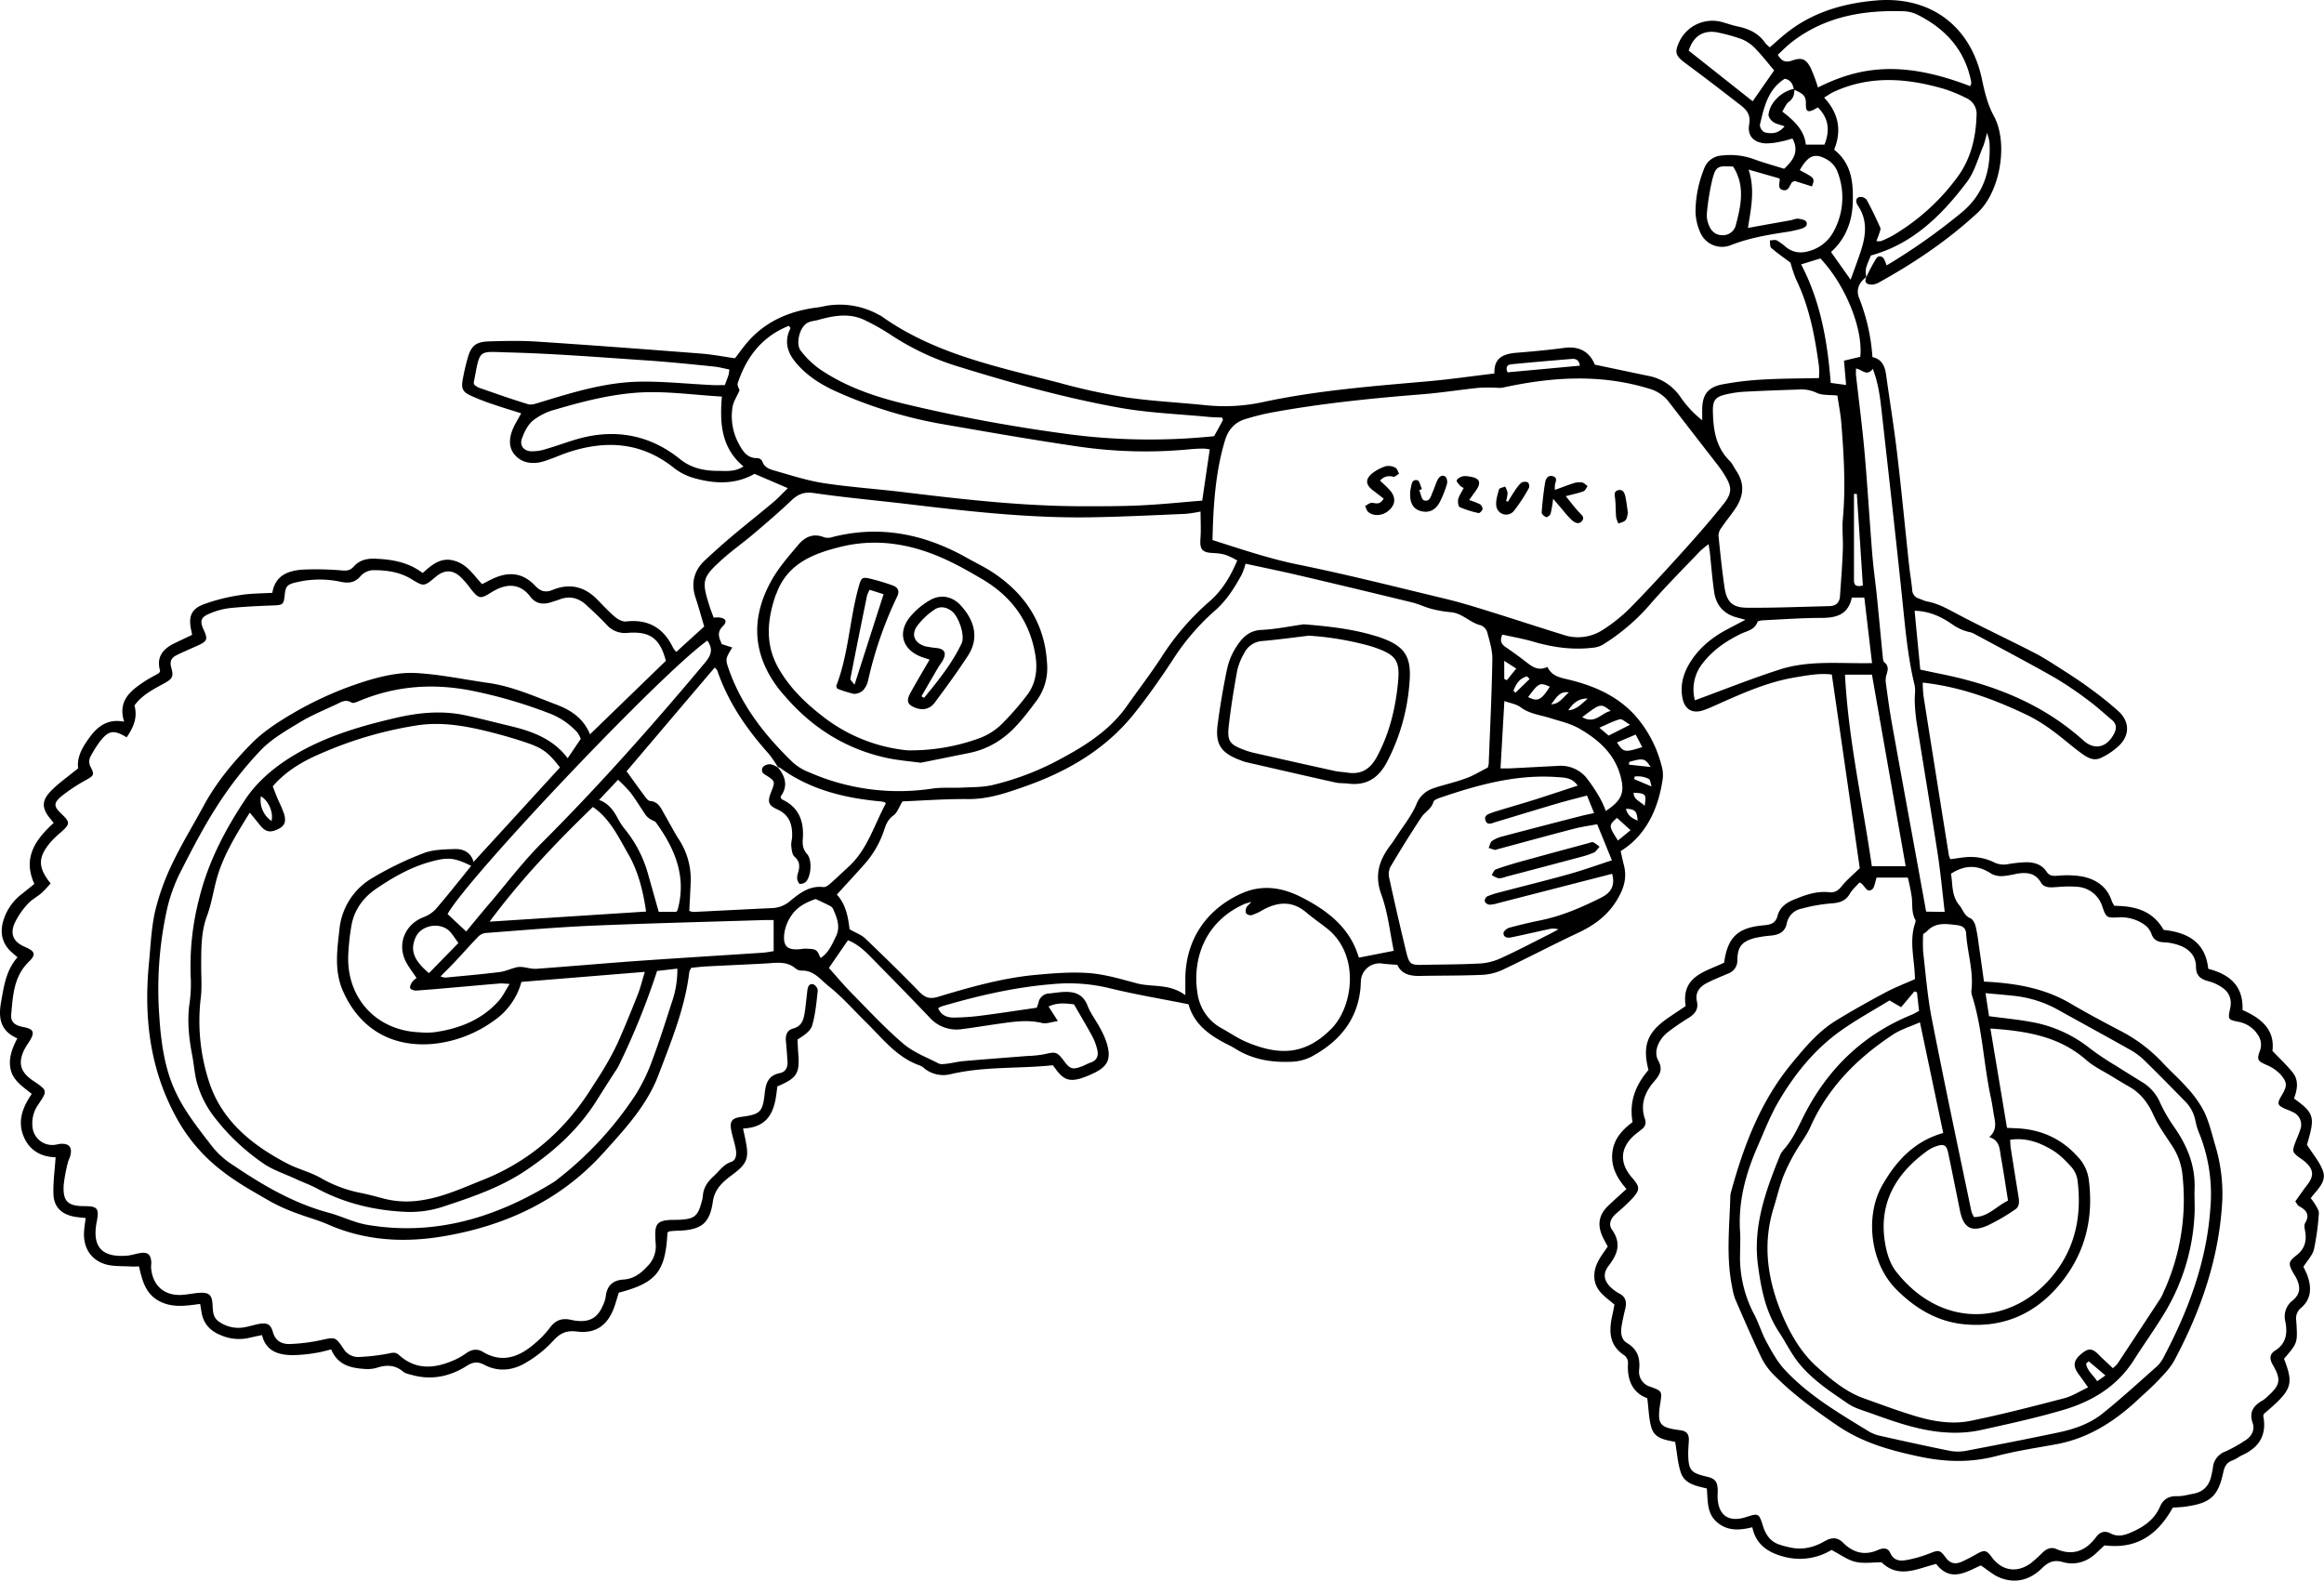 <svg id="Layer_1" data-name="Layer 1" xmlns="http://www.w3.org/2000/svg" viewBox="0 0 997.94 678.8"><title>motorcycle</title><path d="M867.44,119c-3.29,2.47-4.46,5.63-3,9.13a84.27,84.27,0,0,1,5.67,25.24c3.81.78,5.31,3.64,5.82,7.31,1.58,11.32,3.42,22.61,4.77,34,1.88,15.87,3.39,31.78,5.1,47.68.39,3.61,1,7.19,1.37,10.81a4,4,0,0,0,3.1,3.94,28.32,28.32,0,0,0,3,1.15c4.36.73,8.12,2.7,12,4.78,11.34,6.05,23,11.47,34.45,17.37,4.66,2.41,9,5.36,13.48,8.2,3.67,2.35,7.3,4.78,10.79,7.39a143,143,0,0,1,11.84,9.53c4.59,4.25,4.84,9.88.54,14.34a29.19,29.19,0,0,1-8,5.55c-3.65,1.83-6.67-.53-9.44-2.58-3.79-2.81-7.31-6-11.14-8.76a71.81,71.81,0,0,0-10.56-6.66c-14.28-6.88-29-12.42-45.53-14.26a58.57,58.57,0,0,0,.35,5.86q5.4,34.18,10.89,68.35a9.59,9.59,0,0,0,.62,1.62c3.23-.35,6.46-1.1,9.65-.93a22.57,22.57,0,0,1,8.82,2.14,9.32,9.32,0,0,0,6.16.95,56.89,56.89,0,0,1,7.57-.83c3.59-.09,7,.83,9.08,4,1.4,2.1,3.05,1.88,5.17,1.76a39.72,39.72,0,0,1,10.23.36c6,1.23,10.71,4.43,12.69,10.68a11,11,0,0,0,1.09,1.91c8.6.07,16.3,1.89,21.13,10.34,9.95,1.06,17.94,5,19.15,16.7,9.11,2.38,15.15,7.27,14.72,17.71,7.94,3.47,14,8.39,12.85,17.55,3.1,3.26,6.1,6.05,8.65,9.21,2.8,3.47,2,7.49.62,11.23,8.77,6.41,9.12,7.84,5.55,19.87,2.56,4.08,5.54,7.43,6.9,11.35,1.62,4.71-2.58,7.91-5.28,11.61a30.17,30.17,0,0,1,2.13,3c.59,1.1,1.46,2.36,1.36,3.47a108.74,108.74,0,0,1-2.08,15.41c-.62,2.63-2.86,4.87-4.56,7.59a35.84,35.84,0,0,1,1.67,3.56c1.84,5.15,1.89,10.11-2.58,14a5.85,5.85,0,0,0-2.13,5.74c0,.36,0,.73.07,1.09.45,8.31.45,8.31-5.35,15.11,4.3,11.15,3.49,13.36-8.6,23.61-.11.33-.36.7-.3,1,1.55,8-1.66,13.38-8.89,16.69-1.48.68-2.79,1.77-4.31,2.32-2.56.91-3.48,2.69-4,5.23-2.21,10.23-5.51,13.14-16.18,14.63-1.78.26-3.6.3-5.48.44-6.27,11.17-15,18-29.32,16.2-.74.69-2.06,1.89-3.34,3.13-4.13,4-9.25,5.56-14.57,4.05-4-1.14-6.34.1-9,2.69-5.1,5-11.29,6.69-18.05,4-2.76-1.09-5.11-3.24-8.15-5.24-6,2.58-12.84,7.52-19.18-.64-8,1.9-15.94,6.55-23.47-.72-3.72,0-7.63.64-11.19-.19-3.38-.78-6.41-3.1-10.28-5.1a26.26,26.26,0,0,1-19.7,3.08c-6.9-1.69-12.64-4.89-14.31-12.84-5.67,1.46-10.88,1.6-15.25-2.24s-3.78-9.15-4.28-14.41c-4.43-1.07-9.41-1.87-11.1-6.68-1.41-4-1.64-8.45-2.49-13.3-3.45-.84-8.5-1.08-10.07-5.79-1.28-3.85-1.25-8.13-1.92-13-6.38-2.33-8.74-7.9-8.26-15.18a4.12,4.12,0,0,0-1.49-3.17c-6.51-4.19-6.79-10.22-5.34-16.86.35-1.58.67-3.17,1-5-3.78-3.29-8.41-5.89-8.63-11.82-.21-5.36,3.06-9.12,5.76-13.11-.83-1.55-1.57-2.8-2.17-4.11-2.49-5.42-1.64-9.67,2.73-13.76,2.37-2.22,4.79-4.38,7.48-6.83-4-4.59-6.65-9.39-6.09-15.39s4.13-9.9,8.72-13.36c-1.59-8.7,1.32-16,6.82-22.35-2.68-10.41-.54-16.14,8.18-22.21,2.53-1.76,5.1-3.44,7.79-5.26-2-12.93,8.53-14.74,16.51-18.63,1.51-10.95,5.86-15.1,17-16.05,3-.26,5.13-.84,6-4.22s3.59-5.42,6.72-6.72c4.88-2,9.85-3.88,15.29-3.27,2.45.28,3.93-.63,5.47-2.57,2.09-2.64,4.77-4.82,7.77-7.76-3.88-27-7.89-54.8-12-83.15-5-.71-10.72.34-16.39,1.32-10.84,1.88-20.86,6.23-30.84,10.65-2.65,1.17-5.28,2.47-8,3.38-4.64,1.52-7.9-.35-8.88-5.15-1.1-5.43.28-10.53,3.09-15.15,3.87-6.37,9.47-10.95,16-14.42,2.33-1.24,4.69-2.46,7.93-4.16l-3.51-.94c-5.74-1.47-9.1-5.23-9.93-11s-1.26-11.55-1.88-17.33c-.1-.84-.27-1.67-.52-3.2a44.28,44.28,0,0,0-3.65,3c-7,7.36-14.23,14.57-20.92,22.22a88.28,88.28,0,0,1-20.94,18,10.48,10.48,0,0,1-4.09,1.24c-8.79,1.07-17.34-.14-25.8-2.63-4.3-1.27-8.75-2-13.15-3-1.22,2.68-.45,4.1,1.47,5.41,3.3,2.24,6.51,4.63,9.67,7.07,2.45,1.89,5,3,8.21,1.38,1.73,3.74,4.94,4.5,8.4,5.31,11.31,2.64,21.81,7.1,29.68,16.05a51.87,51.87,0,0,1,10.94,21.11,13.82,13.82,0,0,1,.52,5.37c-1.29,9.5-5.31,23.47-18.09,31.28.45,2,.88,4.05,1.41,6.12,1.35,5.28,0,9.89-2.78,14.51-4,6.87-9.89,11.21-17,14.52-10.85,5.09-21.46,10.7-32.29,15.82a23.69,23.69,0,0,1-8.9,2.19c-8.89.38-17.81.27-26.71.46-4.29.08-7.93-.89-9.62-4.76-2.46-.2-4.54-.27-6.58-.57a8,8,0,0,0-9,6.7c-.15,1.26-.12,2.54-.24,3.81-1.3,13.77-9.15,23-20.81,29.35a20.19,20.19,0,0,1-8.33,2.3c-8.27.44-16.32-.71-23.65-5-1.1-.65-2.17-1.34-3.31-1.9-8-3.95-15.24-8.67-17.76-17.77-11.78-2.36-23.18-4.23-34.34-7a74,74,0,0,0-24.33-1.62c-16.19,1.33-31.93,5-47.47,9.57a7.35,7.35,0,0,0-1.36.77c1.3,3,3.76,4,6.62,4a98.69,98.69,0,0,0,10.87-.71c8.09-1,16.15-2.27,24.85-3.52.09-.27.48-1.22.74-2.21a4.83,4.83,0,0,1,4.62-3.91c2-.19,4-.53,6-.64,4.68-.25,8.47.76,10.44,5.85,1.29,3.35,3.6,6.29,5.31,9.5a37.1,37.1,0,0,1,2.89,6.44c2.16,7,.57,10.34-6.19,13.38a41.55,41.55,0,0,1-4.55,1.83c-5.21,1.65-7.86.68-11.12-3.91-.42-.59-.89-1.12-1.29-1.62-14.71,1.54-29.5.42-43.91,3.85A13,13,0,0,1,463,458.86a6.59,6.59,0,0,0-1.81-1.21c-10-3.43-16.19-11.7-23.33-18.72-5.32-5.23-10.28-10.89-16.08-15.5-3.34-2.65-6.26-6.77-11.44-6.57a4,4,0,0,1-2.55-.86c-3.9-3.38-8.45-2.46-12.94-2.21-8.53.46-17.07.82-25.6,1.27-2.15.11-4.29.4-6.31.59a7.07,7.07,0,0,0-.87,1.74c-1.84,15.51-7.79,29.84-13.23,44.25-5,13.17-14.55,23.4-23.8,33.64-18.32,20.27-41.85,31.09-68.29,35.63-16.88,2.9-33.68,2.05-49.75-5-4.14-1.83-8.58-3-12.81-4.59a81.86,81.86,0,0,1-11.45-5c-7.24-4.18-14.66-8.23-21.21-13.35A72.57,72.57,0,0,1,142.94,482c-12.42-21.45-15.22-44.39-12.9-68.43.71-7.41,1-14.94,2.62-22.14A101.13,101.13,0,0,1,140,371c4.05-8.52,9-16.59,13.51-24.91,5.4-10,12.63-18.74,20.53-26.73,4.9-5,11-9,17-12.54a150.26,150.26,0,0,1,34.38-15c6.23-1.77,12.93-3.13,19.31-2.77,10.38.59,20.66,2.78,31,4.25s19.86,5.76,29.52,9.41c6,2.29,11.34,5.78,14.18,12.65L352,283.8c-2.53-9.55-6.69-12.73-16.31-12a10.51,10.51,0,0,1-9.21-3.57c-2.71-2.93-5.68-5.63-8.61-8.35-3.34-3.11-7.18-4.11-11.57-2.42-1.18.46-2.42.79-3.62,1.19-3.45,1.13-6.56.65-8.83-2.34-4.91-6.48-11.14-5.48-16.87-1.86-4.72,3-5.4,2.71-8.92-1.75a39.58,39.58,0,0,0-4.25-4.95c-3.51-3.17-7-3.08-10.66,0-5,4.18-5,4.27-10.36,1-5.18-3.19-10.92-3.92-16.75-3.86a7.67,7.67,0,0,0-5.1,2.5c-2.53,3-5.34,3.19-8.81,2.42a43.2,43.2,0,0,0-18.93.3c-3.82.86-4.51,1.78-4.87,5.4-.42,4.18-.77,4.35-5,4.51-6.16.23-12.33.51-18.45,1.12a31.14,31.14,0,0,0-8.39,2.21c-4.32,1.71-4.77,3.26-2.83,7.43,1.69,3.63,1.33,4.64-2.31,6.29-3.13,1.43-6.32,2.76-9.41,4.29-2.13,1.05-3.12,2.51-2.35,5.28,1.13,4,.58,4.89-3.21,6.95-4.64,2.53-9.34,4.92-12.57,9.39,1.45,5.25-.48,9.52-3.35,13.68-5.39-3.25-7.57-3-11.12,1.33a45.93,45.93,0,0,0-4.12,6.4,4.85,4.85,0,0,0-.18,5.1c1.69,3.29,1.23,3.61-1.84,5.4A74.34,74.34,0,0,0,92.41,342c-3.5,3-3.23,4.38,0,7.48,3.89,3.73,3.85,4.38-.3,8.06a42.3,42.3,0,0,0-4.32,4.14c-5.48,6.54-5.54,10.77,0,17.71a49.8,49.8,0,0,1-3.8,4.08c-1.91,1.67-4.32,2.86-6,4.74a33,33,0,0,0-5.71,8.42c-2,4.74-.27,8,4.42,10,4.44,1.92,5,3.26,1.72,6.44-6.48,6.33-6.81,14.59-7.55,22.7-.29,3.1,1.55,4.6,5,5.27,4.8.92,5.34,2.24,2.65,6.48a32.81,32.81,0,0,0-2,3.24c-2.77,5.72-1.76,9.5,3.43,13.17l.45.29c6.1,4.15,6.11,4.16,2.16,10.06a14,14,0,0,0-2.53,9.8,8.53,8.53,0,0,0,10,7.53c.72-.11,1.43-.33,2.15-.37,3.57-.2,5,1.51,4.09,5.09-.25,1.05-.85,2-1.07,3.08a64,64,0,0,0-1.79,9.6c-.38,7,1.82,9,9,9,5.49,0,6.27,1,5.24,6.5,0,.18-.07.35-.11.53-1.92,10.44,2.26,15.08,13,14.24,2-.16,3.89-.86,5.86-1.15,3.07-.46,4.35.61,4.63,3.75.07.9-.15,1.83-.07,2.72.69,7.74,5.88,12.12,13.64,11.5,2.36-.19,4.69-.7,7-.86,4.07-.27,5.45.78,5.72,4.7.2,2.94,0,5.89,2.9,7.76a14.44,14.44,0,0,0,10.37,2.41c2.14-.35,4.23-1,6.36-1.46,3.62-.7,5.32-.12,6.29,3.4,1.11,4,4,5.27,7.29,5.17A75,75,0,0,0,204,575.52c6-1.29,6.06-1.51,9.64,3.82A7.35,7.35,0,0,0,220,582.8a86.82,86.82,0,0,0,12.33-1.39c1.83-.32,3.38-1,5,.46,7.57,6.9,15.87,5.84,24.34,2a29.93,29.93,0,0,0,4.69-2.77c2.32-1.59,4.63-2,7.13-.46,7.73,4.6,14.7,2.5,21.1-2.71a43.21,43.21,0,0,0,7.62-7.73c2.41-3.29,5.25-4.2,9-3.38a22.07,22.07,0,0,0,2.68.46c5.56.55,8.95-1.5,11.1-6.72a13.34,13.34,0,0,0,1.18-3.62c.49-4.72,2.92-7.12,7.75-7.42,4.22-.26,7.42-2.69,10.2-5.73a12,12,0,0,0,3.53-9.4c-.11-1.27-.17-2.54-.2-3.81-.12-4.78,1.13-6.24,5.81-6.61,1.81-.15,3.64,0,5.45-.18,5.42-.36,7-1.68,8.41-6.8a15.59,15.59,0,0,0,.74-3.18c.21-3.71,2.05-6.31,4.78-8.78,2.36-2.14,4-4.86,7.35-6,2.37-.81,2.41-3.47,2-5.69-.47-2.5-1.3-4.92-1.82-7.41-.92-4.35.06-5.71,4.33-6.28,7.94-1.07,9.09-2,9.94-10.07.46-4.37,1.55-7.73,6.48-8.7,2.5-.48,3.46-2.48,3.3-4.95-.19-2.9-.38-5.8-.67-8.69-.27-2.66.41-4.8,3.18-5.54,3.46-.91,4.36-3.6,4.84-6.55.51-3.22.79-6.49,1.18-9.73.19-1.56.74-3.15,2.58-2.69a3.41,3.41,0,0,1,1.9,2.71c-.56,5-1,10.16-2.42,15-.74,2.45-3.52,4.29-6.29,6,.1,1.94.17,3.9.32,5.84.7,8.75-.46,10.69-9,14.32-.87,8.73-2.38,17.55-14.7,18.06.49,2.35,1,4.4,1.34,6.46,1.26,6.77-.2,9.1-5.71,13.23-3.89,2.91-7.78,5.94-8.61,11.78-1.35,9.44-5.06,12.07-14.79,12.43-1.27,0-2.54.12-3.8.26-.31,0-.59.38-.89.58-.85,16.7-4.75,21.55-20.92,25.77-.64,2.08-1.24,4.35-2.05,6.54-2.82,7.58-7.95,11.16-15.95,10.15-4.49-.56-7.19.69-10.17,4a49.91,49.91,0,0,1-11.82,9.45c-5.55,3.3-11.78,4-17.73.84-2.81-1.48-4.85-1.24-7.46.41-7.2,4.56-15,6.3-23.46,4-1.39-.38-3-.66-4-1.53-3.44-2.88-7.08-2.93-11.1-1.65a13.72,13.72,0,0,1-4.85.58c-6.2-.35-12-1.53-14.89-8.41-2.29.53-4.35,1.16-6.45,1.46a64.89,64.89,0,0,1-10.26,1c-5.93-.11-11.27-1.64-13-8.63-2,.43-3.73.76-5.46,1.19a19.51,19.51,0,0,1-12.27-1.16c-4.55-1.83-7.51-5-8.26-10-.15-1-.34-2.07-.56-3.41-6.21.84-12.14,1.79-17.77-1.32-5.78-3.18-7.12-8.82-8.49-14.76-1.16,0-2.36.06-3.56,0-3.41-.2-7,0-10.21-.77-6.63-1.69-10.16-7-9.84-13.87.09-2,.44-3.9.71-6.17-1.78-.2-3.37-.3-4.94-.59-5.32-1-8.66-4.07-8.89-9.5-.21-5.2.56-10.44.92-16-6.18-.14-11.55-2.94-14-9.64-2.3-6.4,0-12.11,3.76-17.57-3.76-3.09-8-5.6-9.09-10.63-1-4.72.67-8.93,2.89-13.25-7.24-3.09-8.22-8.68-7-15.46s2.09-13.7,7.09-19.35c-1-.83-1.77-1.5-2.55-2.19-4.1-3.69-5.06-8.27-3.58-13.41a22.47,22.47,0,0,1,7.89-11.51c1.83-1.45,3.65-2.93,5.46-4.39-5.1-11.22.42-19,8.3-26.2-.51-.63-.92-1.16-1.34-1.66-3.74-4.51-4-7.78.11-12,3.37-3.47,7.44-6.26,11.74-9.8-.68-5,2.1-9.6,5.46-14,3.59-4.71,8.06-7.28,14.28-6-2.77-8.88,2.58-13.17,8.46-17.12,2.11-1.41,4.4-2.55,6.56-3.78.16-.4.47-.78.4-1.06-1.65-5.88,1.27-9.33,6.19-11.73,2.44-1.19,4.9-2.34,7.58-3.61-.14-.73-.25-1.4-.4-2.06-1.22-5.58-.1-8.95,5.18-11a79.54,79.54,0,0,1,15.75-4c4.44-.76,9-.71,13.92-1,1.22-7.64,7.05-9.69,13.81-10a128.51,128.51,0,0,1,16.3.41c2.08.17,3.47-.14,4.78-1.63,2.49-2.83,5.72-3.59,9.36-3.43,7.18.31,14.11,1.45,20.31,6.15,4.06-3.66,8-7.1,14.05-5.14,5.3,1.7,7.89,6.15,11.46,9.91,1.84-.92,3.56-1.89,5.37-2.66,6.68-2.88,12.42-1.95,17.38,3.32,2.35,2.49,4.45,3.09,7.61,1.8,7.14-2.92,13.51-1.49,18.95,4,2.55,2.59,5,5.28,7.79,7.63,1.25,1.07,3.21,2.12,4.71,1.95,9.59-1.1,16.16,2.81,20.23,11.36a12.45,12.45,0,0,0,1.34,1.71l12-10.91c-1.29-4.33-2.38-8.35-3.69-12.3-2.13-6.39-.69-11.82,4.21-16.34,3.74-3.44,7.5-6.86,11.39-10.13,5.84-4.91,11.84-9.64,17.69-14.55,2.07-1.73,3.9-3.75,6.31-6.1l-14.31-6.15c-8.2,4.68-17,4.33-25.76,1.88a24.87,24.87,0,0,1-8.68-4.3c-14-11.26-29.36-12.21-45.73-6.77-2.58.85-5.08,2-7.65,2.89a26.83,26.83,0,0,1-4.68,1.42c-4,.65-7.76-.14-10.45-3.29s-2.44-7.12-.93-10.82c.94-2.3,2.31-4.43,3.69-7-4.27-1.36-8.24-2.54-12.14-3.89a93.61,93.61,0,0,1-9.63-3.75c-3.33-1.59-4-3-3.38-6.57a91.86,91.86,0,0,1,2.19-9.56c1.44-5.16,3.48-6.94,8.91-7.11,6.9-.22,13.84-.38,20.72.07,23.57,1.55,47.13,3.33,70.68,5.16,4.86.38,9.67,1.34,14.45,2,2.07-2.65,3.91-5.34,6.1-7.73,7.84-8.58,17.9-12.65,29.22-14.08,2-.25,3.92-.83,5.89-1a34.36,34.36,0,0,1,20.52,4.13,9.83,9.83,0,0,1,1,.5c22.95,16.42,50.05,21.83,76.55,28.74a265.41,265.41,0,0,0,28.19,6.18c11.48,1.69,23.13,2.24,34.69,3.43a77.92,77.92,0,0,0,24.66-1.37c23.32-5,47.1-6.81,70.82-8.91,9.4-.83,18.75-2.19,28.48-3.35-.31-7,4.19-8.49,9.81-8.93,6.71-.53,13.41-1.16,20.07-2.05,6.48-.87,10.9,1.55,13.24,7.19,8,1.67,15.56,3.29,23.18,4.86a21.48,21.48,0,0,1,13.67,9.17A46.16,46.16,0,0,0,797,180.5c0-1.5,0-3,0-4.48,0-6.26,2.27-9.65,8.43-10.89A128.19,128.19,0,0,1,823.27,163c7.77-.46,15.57-.43,23.88-.62a39,39,0,0,0,0-5c-1.73-12.82-4.07-25.48-9.78-37.27a62.38,62.38,0,0,1-2.46-7.3c-2.56-1.92-5.54-4-8.26-6.34-.64-.56-.42-2.12-.6-3.22,1,0,2.18-.39,3,0a24.67,24.67,0,0,1,3.94,2.88c3.13,2.49,6.56,2.78,10.28,1.59a16.91,16.91,0,0,0,10-8A30.36,30.36,0,0,0,855,73.51a10.31,10.31,0,0,0-4.1-4.82c-5.47-3.23-8.32-2.06-12,4.38,6.53,3.47,6.53,3.47,5.23,7l-7.37-2.34c-.63.3-1.07.36-1.25.62-1,1.4-1.42,3.79-3.73,3.3-2.81-.59-1.21-3.27-1.55-5l-13.31-3.81c2.8,8.43,1.12,16.42-.29,25.07C823,96.72,829,95.67,835,94.6c1.07-.19,2.15-.79,3.17-.67,1.26.14,3.13.5,3.54,1.34.81,1.68-.79,2.55-2.27,3a53.44,53.44,0,0,1-5.84,1.3c-8.27,1.25-16.47,2.63-24.32,5.72a10.14,10.14,0,0,1-12.94-5.1,23,23,0,0,1-2.2-9.4,49.79,49.79,0,0,1,3.59-18.08,8.54,8.54,0,0,1,7.7-5.92,29.8,29.8,0,0,1,13.93,1.63c4.23,1.55,8.6,2.74,12.84,4.07,4-3.75,6.51-7.43,3.58-13-1.46.4-2.94.92-4.47,1.19a30.69,30.69,0,0,1-7,.91c-5.16-.28-8-3.2-7.14-8.15.75-4.06-1-6.2-3.66-8.26-7.77-6-15.5-12-23.41-17.81-4.64-3.41-5.21-4.83-2.66-10a15.71,15.71,0,0,1,18.47-7.79c2.09.58,4.15,1.34,6.28,1.77,4.8,1,9,2.89,11.85,7.07a14.18,14.18,0,0,0,2,1.9c2.36-2.05,4.48-4,6.73-5.82C843.62,5.72,856.3,1.76,870,.36c.54-.06,1.09-.1,1.63-.15,23.18-2,40.59,10.8,45.46,33.64,1.17,5.51,2.39,10.87,5.15,15.95,6.35,11.69,2.74,32.57-7,41.6-12.77,11.81-27,21.41-42.18,29.82a6.7,6.7,0,0,1-3.06,1c-2,0-3.7-.61-2.5-3.25a74.79,74.79,0,0,1,4.26-8c.92-1.33,2.6-1.17,3.49.58a25,25,0,0,1,.94,2.44,260.19,260.19,0,0,0,32-22.55c9.79-8,12.91-18.48,12.16-30.56a24.71,24.71,0,0,0-1.06-3.8,49.85,49.85,0,0,1-1.52,5.48c-2.28,5.31-3.79,11.24-7.19,15.73-10.74,14.17-23.17,26.52-41.12,31.43C867,115.5,867,115.5,867.44,119ZM836.37,38.37c-.45-2.26-1.4-4.09-3.92-4.55-7.29,4.58-8.9,12.29-10.68,19.82a3.83,3.83,0,0,0,2,3.17c2.9.74,5.91.72,8.62-2.57-2-.71-3.67-1-4.89-1.85-1-.7-2.15-2.22-2-3.24.55-5.17,5.78-10.12,11.12-11,0,2.25-.4,4.15-2.46,5.65-1.17.84-1.73,2.51-2.77,4.12,5.21,3.95,9.48,8.07,10.12,14.2h8c2.48-6.16,1.76-11.4-2.85-16-4.14,2.52-5.24,2.29-5.13-1.82S838.71,39.81,836.37,38.37ZM400.19,329.63a50.07,50.07,0,0,0-3.89-5.76c-9.57-10.64-17.56-22.24-22.23-35.91-.15-.43-.63-.75-1.09-1.27-12.77,15-25.44,29.94-37.85,44.55,2.64,3.65,5.12,7.16,7.7,10.6.63.86,1.5,2.08,2.34,2.15,3.77.3,4.8,3.31,6.3,5.87,2.11,3.61,4,7.36,6.26,10.86a31.26,31.26,0,0,1,4.9,18.67c-.14,3.93-.38,7.86-.57,11.83a7.5,7.5,0,0,0,1.79.44c11.25-.54,22.5-1.15,33.75-1.65a12.57,12.57,0,0,0,7.84-3.13c4.05-3.32,8.29-6.6,14.16-5.9.89.11,2.06-.69,2.84-1.37,2.73-2.38,5.33-4.9,8-7.35,8.16-7.45,11-18,16-27.17-.26-.3-.36-.51-.5-.55a8.66,8.66,0,0,0-1.59-.34c-15.57-1.43-30.42-5-43.31-14.44a3.16,3.16,0,0,0-1-.32ZM918,421.57l3,.17c11.89.8,23.38,2.95,33.89,9.08,7,4.11,14.24,8,21.48,11.78a66.92,66.92,0,0,1,18.21,13.66c3.59,3.84,7.58,7.33,11,11.29a45.48,45.48,0,0,1,7.09,10.14c2.06,4.4,3.18,9.25,4.56,13.95a71.92,71.92,0,0,1,3.09,24.21c-1.33,24.41-9.12,46.93-20.52,68.31-1.67,3.13-4.26,5.85-6.74,8.46-3,3.17-6.28,6-9.49,9-9.92,9.14-21,16.16-34.52,18.64-8.57,1.57-17.23,2.85-25.64,5.06-11,2.88-21.62,2.65-32.76.32-12.76-2.68-24.83-6-35.81-13.54-9.48-6.5-18.71-13.17-26.79-21.34a28.12,28.12,0,0,1-5.48-7.38c-4-8.34-7.66-16.85-11.34-25.34a26.47,26.47,0,0,1-1.36-5.25c-2.68-13-1.13-26.06-.78-39.1a9.18,9.18,0,0,1,.4-2.14C814.86,492,822,473.23,835,457.27c5.76-7,11.57-14.11,19.43-18.95,6.95-4.27,14.09-8.26,21.29-12.1,4.09-2.19,8.47-3.85,12.64-5.71-.08-8.3-2.7-16.42.23-24.5a1.45,1.45,0,0,0-.1-1.06c-1.64-3-1.14-6.29-1.47-9.48a86.75,86.75,0,0,0-1.73-8.57H871.92c-.77,2.09-.9,4.37-2,5.11-2.68,1.73-3-2.28-5.4-3-1.34,1.52-3,2.95-4.07,4.75-1.88,3.3-4.56,4-8.14,4.24a68.64,68.64,0,0,0-12.74,2.27,7.9,7.9,0,0,0-6.22,6.24c-.74,3.76-3.3,4.89-6.62,5.29a48.23,48.23,0,0,0-7.52,1.15c-5.29,1.53-7,3.77-7.11,9.31a5.92,5.92,0,0,1-4,5.87c-3,1.29-6.05,2.49-9,4-3.15,1.61-5.23,4.09-4.37,7.91.79,3.48-.89,5.44-3.58,7.14a100.61,100.61,0,0,0-9,6.18c-4,3.21-6.08,8.39-4.07,12,2.19,3.93.74,6.27-1.72,9.11-4,4.61-6.06,9.91-3.95,16.08a3.61,3.61,0,0,1-1.24,4.35c-1,.81-2,1.55-3,2.38-6.43,5.47-6.89,12.13-1.29,18.5,3.48,4,3.55,5.2-.13,9.19a90.07,90.07,0,0,1-6.79,6.3c-2.15,1.9-3.34,4.49-1.73,6.78,4.12,5.84,2.56,10.48-1.45,15.64-2.84,3.67-1.76,7,1.89,10a15.86,15.86,0,0,0,2.71,1.82c2.75,1.41,3.26,3.64,2.61,6.43s-1.25,5.3-1.65,8,0,5.44,2.38,6.85c4.55,2.72,5.71,6.43,5.21,11.48a6.69,6.69,0,0,0,4.65,7.25c5.24,1.9,5.23,1.93,4.42,7.18-1.4,9-.42,10.4,8.6,11.54,2.77.35,3.78,1.79,3.67,4.35-.08,2-.3,4-.27,6,.12,6.8,1.14,8,7.82,9.55,3.77.86,4.77,2.09,4.86,6,0,.91-.09,1.82-.07,2.72.22,8,4.75,11.13,12.36,8.65,5.15-1.68,5.42-1.65,7.13,3.86,1.21,3.89,3.29,6.79,7.24,8.05a39,39,0,0,0,5.8,1.43c4.88.73,9.34-.56,13.57-3,2.76-1.59,5.31-1.8,7.87.77,4.22,4.24,9.24,5.59,14.93,3.05,2.07-.93,4.25-1,5.2,1.19,1.69,3.82,4.7,3.61,7.77,3a53.41,53.41,0,0,0,8.83-2.57c4.24-1.65,4.67-1.87,7.3,1.69,1.9,2.57,4.09,2.88,6.65,1.83a70.66,70.66,0,0,0,6.75-3.49c3.22-1.77,4.07-1.61,6.31,1.41,4.42,6,11,7,17,2.47a62.63,62.63,0,0,0,4.83-4.4c1.71-1.61,3.61-2.53,5.93-1.53,7.19,3.09,12.7.74,17.12-5.21,1.66-2.23,3.77-2.76,6.22-1.48,2.87,1.51,5.59.89,8.38-.29,5.5-2.33,10.26-5.43,12.77-11.19,1.36-3.14,3.7-4.64,7.3-4.53,2.32.07,4.66-.63,7-1.05,4.22-.76,6.73-3.33,7.69-7.46.28-1.24.58-2.48.74-3.73a8.11,8.11,0,0,1,5.33-6.93,62.88,62.88,0,0,0,8.55-4.77c2.75-1.7,4.23-4.49,3.2-7.47-1.67-4.89.46-7.55,4.33-9.74a12.7,12.7,0,0,0,2.1-1.73c5.44-4.87,5.9-7.19,2.2-13.55-1.47-2.52-1.38-4.58,1-6.1,4.81-3,5.38-7.5,4.41-12.42a8.66,8.66,0,0,1,3.18-9.14c3.17-2.7,3.43-5.47,1.65-9.3-.45-1-1.13-1.87-1.63-2.83-2-3.7-1.86-4.56,1.6-7.25s4.39-6,3.73-10.09c-.2-1.22-.6-2.78-.07-3.68,2.21-3.71.51-5.68-2.65-7.34-.56-.29-.85-1.08-1.55-2,1.69-2.35,3.26-4.72,5-6.94,3.07-3.88,3-6.64-.61-9.95a30.08,30.08,0,0,0-2.62-1.94c-3-2.26-3.17-2.7-1.82-6.36.7-1.87,1.58-3.68,2.16-5.59a5.89,5.89,0,0,0-2.83-7.44,34.11,34.11,0,0,0-3.5-1.5c-3.51-1.58-3.72-2.29-1.7-5.68,2.49-4.18,2.64-5.61-.51-9.25a17.92,17.92,0,0,0-6.14-4.07c-3.44-1.58-4-2-2.73-5.7a7.44,7.44,0,0,0-.81-7.22,12.57,12.57,0,0,0-7.87-5.42c-4.95-1-5-1.08-4-5.77.8-3.59-.14-6.62-3-8.74a18.4,18.4,0,0,0-6.27-3c-3.41-.89-5.39-2.34-5.39-6.27,0-4.2-2.52-7.22-6.29-8.8a21.82,21.82,0,0,0-7.33-1.65c-2.94-.12-4.67-1-5.64-4a8.66,8.66,0,0,0-3.43-3.94A17.37,17.37,0,0,0,975.58,394c-4.81.24-5.1.1-6.72-4.54a12.07,12.07,0,0,0-10.29-8.56,49.22,49.22,0,0,0-9.16.07c-2.56.11-5.42.63-6.94-1.94-2.52-4.28-6.26-4.44-10.41-3.78a41.83,41.83,0,0,1-5.89,1,9.18,9.18,0,0,1-5-1c-5.64-3.78-11.17-4-17.35,0,.85,4.53.09,9.37,3.68,13.63,1.5,1.78,1.94,4.33,4.6,5.45,1.08.46,2,2.15,2.31,3.45a72.12,72.12,0,0,1,1.35,8C916.53,410.9,917.23,416.09,918,421.57ZM575.06,427.4c0-3.44,0-5.39,0-7.35.23-16.77,9.27-29.66,24.15-36.35,9.12-4.09,17.81-2.37,25.56,1.56,10.87,5.51,20.83,12.84,24.65,25.59.09.3.46.53.35.4l14.8-2.91c-1.68-8-2.52-16.45-5.36-24.2-3.15-8.59-.74-15.11,4.27-21.6.66-.86,1.27-1.78,1.86-2.69,3-4.74,6.71-9.21,8.9-14.31a11.51,11.51,0,0,1,7-6.87c2.71-1,5.56-1.65,8.34-2.5a71.09,71.09,0,0,0,7.23-2.38c2.59-1.1,5-2.54,8.13-4.15a6.72,6.72,0,0,0,.4-1.85c.58-14.87,1.3-29.75,1.56-44.63.07-3.86-1.19-7.79-2.19-11.6a4.7,4.7,0,0,0-2.74-3c-4.66-1.08-7.91-5.2-12.84-5.63a51.13,51.13,0,0,1-8.42-1.45c-2.7-.7-5.25-2-8-2.69q-24.6-6-49.27-11.78c-7.5-1.76-15.07-3.29-22.51-4.91a29.56,29.56,0,0,1-1.65,4.65c-3.15,5.75-6.61,11.3-11.67,15.64a99.16,99.16,0,0,0-18,21.08c-5.2,7.89-10.62,15.66-16.5,23a85.39,85.39,0,0,1-13,13.05c-10.11,8.21-21.72,13.93-33.94,18.24-7.85,2.76-15.71,5.5-24.33,5.42-9.58-.09-19.16.62-28.24,1-1.53,2.51-2.25,4.87-3.85,6-2.31,1.65-3.25,3.86-4,6.23a41.91,41.91,0,0,1-8.7,15c-3.8,4.28-7.71,8.48-11.63,12.78,4.13,4.5,4.88,10.27,5.47,14.92,2.74,1.56,5,2.33,6.63,3.85,7.88,7.52,15.68,15.13,23.26,22.95,2.46,2.54,4.51,3.28,8,2.22,13.92-4.19,27.93-8.19,42.48-9.49,7.57-.68,15.26-1.3,22.79-.69,6.81.55,13.54,2.61,20.21,4.37S568.13,422.27,575.06,427.4ZM173.32,349c-6.11,9.92-11.68,18.82-14.39,29.16-1.33,5.08-2.16,10.35-4,15.26-2.59,7.05-2.43,14.25-2.47,21.51,0,4.52.37,9.09-.17,13.55A84,84,0,0,0,156,465.06c5.48,16.47,18.53,26.91,33.57,34.72,4.49,2.33,9.58,3.53,14,6a56,56,0,0,0,16.68,6.41c3.56.67,7.08,1.64,10.59,2.57a39.4,39.4,0,0,0,15.67.8c9.5-1.29,18.07-5.31,26.85-8.79,19.95-7.92,35.27-21.29,46.65-39.35,1.84-2.92,3.8-5.77,5.53-8.76a120.21,120.21,0,0,0,5.88-11c3-6.8,5.82-13.7,8.55-20.63,1.15-2.93,1.87-6,3-9.64l-53,4.31A29.5,29.5,0,0,1,278,438.46a53.34,53.34,0,0,1-26.23,9.88c-17.66,1.49-31.32-6.61-38.43-22.71-3.78-8.55-2.54-17.42-1.53-26.31a28.72,28.72,0,0,1,14.09-22.21,140.2,140.2,0,0,1,22-10.67c4.07-1.59,8.86-1.64,13.34-1.8,3.63-.12,6.94,1.23,8.19,5.52l37.1-40.56c-4.73-6.13-7.25-8.2-13.89-10.47-5.14-1.77-10.39-3.29-15.66-4.63-10.25-2.61-20.61-4.56-31.27-3.06a166.28,166.28,0,0,0-41.24,11.9c-7.89,3.32-15.32,7.5-21.28,14.35.76,1.95,1.51,4,2.34,5.94a50.17,50.17,0,0,1,2.55,6c1,3.61.08,5.26-3,6.64s-4.94,1-7.17-1.64C176.58,353,175.25,351.31,173.32,349Zm413.4-117.06c12.59,4,24.36,8,36.72,10.52,21.16,4.29,42.11,9.63,63.11,14.66,6,1.44,11.9,3.24,17.79,5.06,11.08,3.44,22.11,7.08,33.19,10.51a19.53,19.53,0,0,0,16.79-2.18A68.43,68.43,0,0,0,766.16,261c8.14-8.3,16-16.89,23.77-25.52,5.58-6.19,11.05-12.5,16.23-19,3.88-4.9,3.67-7.42.22-12.85a42.1,42.1,0,0,0-2.47-3.58c-7.1-9.2-14.25-18.36-21.33-27.57a16,16,0,0,0-8.45-5.58c-20.94-6.42-41.9-5-62.89-.4a9.62,9.62,0,0,1-2.08.05,74.93,74.93,0,0,0-8.07,0c-8.13.84-16.22,2.14-24.36,2.79-21.75,1.72-43.42,3.93-64.88,7.87A105.22,105.22,0,0,0,600.79,180c-4.55,1.36-7.36,4.67-8.68,9.07C587.94,202.88,587.06,217.15,586.72,231.89Zm386.6,355.68a14.5,14.5,0,0,0,2-1.93q9.32-14.07,18.55-28.19a16.31,16.31,0,0,0,1.19-2.45,95.08,95.08,0,0,0,8.22-49.91,27.55,27.55,0,0,0-4-12.29c-2.92-4.59-6.29-9-8.47-13.91-2.33-5.22-5.42-9.34-10.33-12.17q-3.77-2.16-7.47-4.45c-3.7-2.28-7.77-4.17-11-7-11.63-10.24-25.7-12.54-41.24-13.59,2.43,14.54,4.76,28.55,7.12,42.66,1.51.07,2.39.13,3.28.15,10.69.29,19.78,4.14,27,12.15a17.59,17.59,0,0,1,4.79,9.57c2.25,16.7-1.39,31.84-12.1,44.94s-24.54,19.14-41.28,17.55c-11.65-1.1-21.29-6.93-29.43-15.2-10.83-11-13.45-31.07-5.82-44.5,6-10.54,13.85-19,26.17-22.46-3.3-15.73-6.57-31.28-10-47.54-4.16,1.86-8.23,3.06-11.61,5.3-15.27,10.07-27.83,22.64-35.44,39.67-1.76,3.92-4.55,7.38-6.67,11.16a77.22,77.22,0,0,0-5,10.19c-1.66,4.41-2.74,9-4.14,13.53-4.87,15.74-2.47,31.08,3.71,45.74,3.49,8.26,8.11,16.31,15,22.46,6.08,5.42,12.34,10.71,20.19,13.5,7.34,2.61,14.64,5.37,22.1,7.6,7.7,2.3,15.79,3.63,23.68,2,13.5-2.76,26.86-6.22,40.19-9.7,3.4-.89,6.49-2.93,10.21-4.67-1.6-2.23-2.72-3.84-3.9-5.41-2.72-3.61-2.51-6,.85-8.86s4.94-2.62,8.21.87C969.61,584.16,971.46,585.78,973.32,587.57ZM380.52,278.08c-3,4.92-3.08,4.94-1.27,10,5.61,15.6,15.66,28.16,27.4,39.48a23.14,23.14,0,0,0,7,4.17,95.67,95.67,0,0,0,52.75,6.95c4.26-.62,8.67-.21,13-.43s8.76-.12,12.92-1.11a118.14,118.14,0,0,0,28.44-10.81c11.13-5.92,21.74-12.53,29.21-23.11,4.92-7,10.13-13.76,14.79-20.91a110,110,0,0,1,20.52-23.88c5.6-4.79,9.25-11,12.07-17.73-4.74-2.6-5.95-2.95-10.81-3.22-4.33-.24-5.31-1.68-5-6,.3-3.86.06-7.76.06-11.79a62.68,62.68,0,0,1-6.4,1c-13.43.56-26.85,1.24-40.29,1.47-26.22.45-52.22-2.46-78.2-5.57-13.7-1.64-27.46-2.84-41.11-4.83-4.18-.61-6.78.42-9.62,3.1-5.28,5-10.79,9.73-16.32,14.43-4.43,3.76-9.22,7.11-13.52,11-8.63,7.79-8.87,9.18-5.28,20.39.49,1.54,1.1,3,1.66,4.58a16.46,16.46,0,0,1,1.8-.11c3.3.16,4.32,1.64,2.16,3.76-2.83,2.8-1.54,5.17-.44,7.74ZM582.31,215c1.18-8.05,2.2-15,3.24-22a19,19,0,0,0-2.63-.34c-2,0-4,.11-6,.3a199.13,199.13,0,0,1-47.31-1.11c-19-2.75-38-6.08-57-9.38A192,192,0,0,1,424.82,168c-6-2.76-11.52-6.19-16-11.1-4.26-4.63-6.43-9.66-3.34-15.84.08-.17-.29-.56-.62-1.14-11.48,4.53-18.22,13.28-22,24.63-.34,1,.64,2.52.8,3.05-1.2,2.75-2.6,4.79-3,7a24.79,24.79,0,0,0,2.59,15.88c1.68,3.15,3.6,6.41,8.08,6.27a2.62,2.62,0,0,1,2.07,1.34c.85,2.74,3.23,3.45,5.41,4.07,7,2,13.92,4.25,21,5.34,11.29,1.73,22.74,2.47,34.1,3.85,26.15,3.19,52.32,6.16,78.72,6.07,7.81,0,15.64,0,23.44-.38C564.8,216.62,573.43,215.72,582.31,215ZM315.44,317.35a10.86,10.86,0,0,0-1.45-2.79A31.58,31.58,0,0,0,301,306a203.1,203.1,0,0,0-33.46-9.58c-16.23-3-31.79-1.76-47,4.54-1.12.47-2.78,1.24-3.51.78-2.58-1.61-4.56-.16-6.6.79-5.27,2.47-10.69,4.7-15.64,7.7-5.88,3.56-12.09,7.1-16.78,12a157.67,157.67,0,0,0-18.16,23.06c-5.94,9.1-11,18.84-15.94,28.54A70.85,70.85,0,0,0,138,389.57a158.69,158.69,0,0,0-3.54,46.56c1.82,29.39,8.65,38.14,23.31,57a36.85,36.85,0,0,0,8.62,7.42c12.68,8.57,25.81,16.24,40.78,20.27,5.59,1.5,10.92,4.25,16.58,5.21,29.09,4.93,55.36-3.12,79.95-18.26.46-.29.9-.62,1.33-.95A150.26,150.26,0,0,0,339,470.16,76.57,76.57,0,0,0,346.28,455c3-8,5.56-16.14,8.19-24.27A42.25,42.25,0,0,0,356.93,416l-8.71,1a313.06,313.06,0,0,1-16.61,40.95,29.66,29.66,0,0,1-1.74,2.76c-2.44,3.84-4.92,7.65-7.32,11.51C314.62,485,303.76,494.77,291.37,503c-10.56,7-22.47,11.08-34.35,15a45.64,45.64,0,0,1-15.49,2.51c-13.71-.46-26.93-3.46-39.18-10-3-1.63-6.3-2.79-9.42-4.24-4.77-2.21-9.94-3.86-14.15-6.86a92.46,92.46,0,0,1-20.17-19,43.8,43.8,0,0,1-8.11-15.9c-.92-3.69-1.17-7.53-1.89-11.27-1.4-7.17-2.17-14.34-1.25-21.66a59.23,59.23,0,0,0,.65-10.87,115.65,115.65,0,0,1,3.63-35c3.83-15.49,11.05-29.24,19.62-42.18,5.77-8.71,14.23-15.44,23.6-20.66,12.85-7.17,26.8-11.21,41-14.52,9.77-2.29,19.75-3.3,29.74-1.2,6.57,1.39,13.07,3.11,19.6,4.67,9.51,2.27,18.44,5.56,24.62,13.82Zm432.11,24.32c-4.51,1.2-8.69,2.21-12.8,3.42-8.88,2.62-17.72,5.34-26.58,8-1.54.47-3.38,1.5-4.19-.67s1.09-2.76,2.65-3.35c.85-.31,1.71-.59,2.58-.85,5-1.52,10.11-3,15.12-4.55,6.33-2,12.61-4.1,19.19-6.26-2.36-3.51-5.6-3.43-8.85-3.67-17.42-1.25-33.81,3.29-50,8.79-1.15.39-2.85,1-3.09,1.9-.83,3-3.66,4.3-5.18,6.59-4.61,6.95-9,14.07-13.26,21.25a6.93,6.93,0,0,0-.57,4.61q3.42,15.69,7.18,31.29c1.5,6.19,1.88,6.34,8.07,6.2,8-.18,16-.14,24-.59a25.3,25.3,0,0,0,8.79-2.29c6.77-3.08,13.36-6.55,20-9.89,1.57-.78,3.11-1.64,4.66-2.46a8,8,0,0,0-4.33-.05c-5.32,1.15-10.62,2.39-16,3.5-1.5.31-3.22.05-3.27-1.81,0-.77,1.36-2,2.32-2.3,4.55-1.24,9.15-2.33,13.77-3.27,9.17-1.87,17.64-5.59,25.93-9.74,4.62-2.31,5.86-5.59,4.65-10.2l-49,12.6a13.14,13.14,0,0,1-3.71.67,2.56,2.56,0,0,1-2-1.42,2.48,2.48,0,0,1,1.08-2.16,38,38,0,0,1,5.68-1.82c9.83-2.59,19.71-5,29.5-7.75,6-1.68,11.91-3.81,18.34-5.9-2.29-5.63-4.31-10.59-6.32-15.5-3.82.72-7.07,1.14-10.22,2-10.88,2.83-21.72,5.8-32.58,8.73-.35.09-.73.36-1,.29-1-.21-1.88-.55-2.81-.85.47-1,.68-2.4,1.48-3a13.27,13.27,0,0,1,4.47-1.94q16.83-4.46,33.71-8.77c1.71-.44,3.44-.78,5.62-1.26Zm172.63,94.76c6.53.87,12.33,1.41,18,2.46a56,56,0,0,1,25.54,11.53,119,119,0,0,0,10.85,7.24c4,2.54,8,5,12,7.48a19.15,19.15,0,0,1,7.16,8.67,67.48,67.48,0,0,0,6,10.3c5.57,8,9.06,16.51,8.71,26.4-.13,3.45.13,6.91,0,10.36a89.85,89.85,0,0,1-12.8,42.86c-4.2,7-9,13.63-13.37,20.52C975,595.63,964.16,602,951.71,605.63c-11.65,3.41-23.54,6-35.42,8.62a53.37,53.37,0,0,1-13.48,1c-11.75-.5-22.73-4.47-33.66-8.4-3.23-1.16-6.71-2.08-9.49-4-7.16-4.89-14.43-9.59-20.27-16.35-3.9-4.51-6.3-9.7-9.47-14.52-5.79-8.78-7.7-18.86-9-28.89-2.13-16.38,3.29-31.54,9.33-46.44a9.76,9.76,0,0,1,1.65-2.81c4.48-4.94,6.81-11.1,9.89-16.85,10.23-19.09,25.15-33.08,45.34-41.26,1-.4,1.87-1,3-1.56-.32-2.78-.61-5.39-.9-8l-1.1-.4-5.71,6.79-5-2.9c-6.86,4.24-14.22,8.24-21,13.07-11.1,7.92-19.59,18.4-26.46,30.05-3.58,6.07-6.18,12.74-9,19.22-5.19,11.76-8.57,23.92-7.69,37,.21,3.08,0,6.18,0,9.27a52.45,52.45,0,0,0,6.06,26.23c2,3.85,3.26,8.1,5.33,11.9,2.24,4.1,4.55,8.35,7.68,11.74,10.35,11.2,23.46,18.81,36.32,26.68a16.83,16.83,0,0,0,5.08,1.9c9.92,2.22,19.84,4.42,29.8,6.41a18.79,18.79,0,0,0,7-.09c13.19-2.51,26.38-5.09,39.53-7.86,6.8-1.43,13.44-3.76,18.88-8.13,8.05-6.48,15.69-13.47,23.43-20.33a14,14,0,0,0,2.85-4c10.61-20.09,18.43-41,20-64a70.09,70.09,0,0,0-4.4-31,30.2,30.2,0,0,1-2-6.22,16.29,16.29,0,0,0-4.88-8.93c-5.46-5.58-10.93-11.15-16.5-16.61a29.76,29.76,0,0,0-6-4.72c-10.73-6.07-21.58-11.94-32.35-17.95A49.81,49.81,0,0,0,930,427.6c-3.54-.39-7.09-.67-11.33-1.07C919.24,430.36,919.7,433.33,920.18,436.43ZM855.06,169.88c-3.42-.39-6.62,0-9-1.22a15.52,15.52,0,0,0-7.84-1.36c-7.8.26-15.6.53-23.4.95a45.66,45.66,0,0,0-8,1.23c-4.17,1-5.3,2.63-5.23,7,.14,7.92,1.18,15.51,7.24,21.48,1.13,1.12,1.77,2.73,2.7,4.07,3.93,5.7,3.28,11.27-.5,16.71-1.86,2.68-3.94,5.22-5.77,7.92A5.7,5.7,0,0,0,804,230c.73,7.39,1.51,14.78,2.57,22.13.91,6.3,3.32,8.82,9.66,8.87,11.79.1,23.58-.4,35.37-.68,2.78-.06,4.4-1.5,4.58-4.34.44-6.67,1-13.34,1.22-20,.18-4.34-.4-8.74,0-13.05,1.27-14,.42-27.94-.71-41.88C856.33,177.27,855.59,173.57,855.06,169.88ZM929.25,489.5c.09,1.4.08,2.45.24,3.48q1.63,10.49,3.35,21c.34,2,.46,4.22-1.44,5.45a86.1,86.1,0,0,1-11.72,6.84c-7.07,3.12-10.48,1.14-12-6.4-1.67-8.18-3.29-16.36-5-24.54-.73-3.57-1.83-4.22-5.3-3a14.82,14.82,0,0,0-3.82,2c-13.54,9.83-20.93,22.58-18,39.74.71,4.17,2.13,8.74,4.68,12,20.06,25.65,50.78,22.87,67.94,1,9.3-11.85,11.82-25.47,10-40.08a11.14,11.14,0,0,0-2.63-5.8c-2.55-2.79-5.32-5.64-8.56-7.47C941.74,490.6,935.94,488.51,929.25,489.5ZM590.87,179.33c-1.87-.09-4-.1-6.07-.3-12.82-1.24-25.79-1.69-38.42-4-23-4.16-45.62-10.43-68-17.36A111.57,111.57,0,0,1,448,143.42a97,97,0,0,0-9.95-5.61c-6.72-3.52-13.59-2.38-20.46-.45-1.61.45-3.4.53-4.82,1.3-3.33,1.79-5.19,9.07-2.83,12a38.48,38.48,0,0,0,8.14,7.88c11.26,7.66,24.09,12,37.14,15.08,22.23,5.33,44.72,9.45,67.41,12.55a268.4,268.4,0,0,0,64.79,1.16c1.21-2.2,2.53-4.57,3.81-7C591.24,180.29,591.1,180.07,590.87,179.33Zm12.56,208c-1.67.51-2.35.64-3,.91C583,396,578,412.48,580.29,426.64a20.24,20.24,0,0,0,10.56,15.1c3.51,1.92,6.83,4.25,10.49,5.79,14.61,6.17,25.49,5.27,36.36-5.63,9.44-9.46,12.62-31.92-2-43.32-2.86-2.24-5.87-4.29-8.63-6.65-6.2-5.29-12.56-4.62-19.15-.89a20.34,20.34,0,0,1-4.42,2,2.65,2.65,0,0,1-2.35-.79,3.12,3.12,0,0,1,.12-2.42C601.53,389.15,602.24,388.67,603.43,387.35ZM871.81,103.54a6.58,6.58,0,0,0,2,0,47.88,47.88,0,0,0,4.91-2.32,92.66,92.66,0,0,0,27.76-25c5.83-7.82,8.05-17,8.33-26.62a7.42,7.42,0,0,0-4.41-7.48,63.36,63.36,0,0,0-9.55-3.94c-15.91-4.63-31.78-5.92-47.38,1.28-1.25.58-2.37,1.41-4.11,2.46,6.35,6.77,7.58,14.29,4.31,22.35,7.55,6.06,8.21,14,8,22.46s-3.11,15.89-9.35,21.5l8.42,11.9c1.55-4.31,2.89-7.87,4.11-11.47,2.35-6.91,3.48-13.76-1-20.39-.85-1.26-1.2-3,.59-3.65a3.46,3.46,0,0,1,3.15,1.15c2.17,3.9,4.07,8,5.89,12,.29.67-.25,1.75-.49,2.61S872.26,102.27,871.81,103.54ZM268.41,371.86c-7.1-3.48-9.77-3.73-16.36-2.06-9,2.27-16.84,6.73-24.37,11.84C221.9,385.56,218,391,216.9,398a99.76,99.76,0,0,0-1.32,13c-.32,18.1,12.38,31.53,30.38,32.33a34.84,34.84,0,0,0,6.54,0c10.69-1.51,20.39-5.24,27.76-13.52,1.73-1.93,2.86-4.39,4.67-7.25-2.11-.1-3.16-.26-4.19-.18-4.88.39-9.77.84-14.65,1.27-7,.61-14.1,1.26-21.15,1.77-.92.07-2.36-.33-2.7-1s.34-1.9.85-2.72a8.27,8.27,0,0,1,1.86-1.66c-1.6-2.4-3.18-4.42-4.39-6.64-4.19-7.68-.76-16.36,7.41-19.51a13.58,13.58,0,0,0,5.29-3.53C258.33,384.49,263.14,378.35,268.41,371.86Zm632.73,19.78c-1-8.74-1.8-16.86-3-24.9-2.93-19-6.12-38-9.14-57a81.63,81.63,0,0,1-.73-8.57c-.11-2.32.46-4.77-.08-7-2.45-10.09-3.59-20.33-4.64-30.63-2.89-28.34-6.11-56.65-9.28-85-.74-6.58-1.35-13.23-4-20.14-2.57,3.45-4.6.29-7.22-.13,0,1.23-.08,2.07,0,2.89,1.23,11,2.68,22,3.66,33,1.28,14.46,2.13,29,3.29,43.43.49,6.13,1.36,12.22,2,18.34.89,8.83,1.7,17.68,2.58,26.52.07.7.18,1.65.64,2,2,1.6,1.55,3.37.89,5.4a8.46,8.46,0,0,0-.21,3.72c.76,5.57,1.5,11.15,2.49,16.69,3.49,19.47,7.07,38.91,10.62,58.37q2.08,11.44,4.16,22.89Zm-9.25,9.5a69.33,69.33,0,0,0,0,7.78c1.11,9.56,1.86,19.2,3.71,28.63,5.4,27.61,11.25,55.13,17,82.68a12.93,12.93,0,0,0,1.11,2.47c6,0,9.46-4.54,14.61-7.08-1-6.43-2-12.87-3.12-19.27-.54-3.09-.45-6.6-4.94-8,3.77-3.28,2.39-6.85,1.85-10.32-.33-2.15-.65-4.31-1.11-6.44-3.21-14.68-3.59-29.88-8.21-44.3a5.4,5.4,0,0,1-.15-2.16c.92-8.24-1.81-16.13-2.3-24.23-.14-2.36-1.59-3.32-4-3.59-4.59-.54-9.12-1.34-12.76,2.59A12.2,12.2,0,0,1,891.89,401.14Zm-493.62-6c-1.41,0-2.66,0-3.91,0-24.69.78-49.39,1.37-74.06,2.42-15.25.66-30.46,2-45.68,3.13a5.33,5.33,0,0,0-3.16,1.55c-3.29,3.37-6.39,6.91-9.6,10.35-2.06,2.2-4.21,4.31-6.61,6.75a7.39,7.39,0,0,0,2,.52c7.78-.75,15.56-1.42,23.32-2.38,2.41-.29,4.72-1.4,7.11-2a7.49,7.49,0,0,1,2.54-.18c2.09.21,4.2.91,6.25.77,14.5-1.05,29-2.35,43.48-3.38,17.94-1.27,35.9-2.34,53.85-3.54a45.21,45.21,0,0,0,4.49-.68ZM422,415.71c3.27,3.63,6.41,7.42,9.85,10.9,7.25,7.36,14.31,15,22.14,21.66,4.31,3.68,10,5.82,15.12,8.45,1,.52,2.5.24,3.74.09,2.35-.29,4.65-.89,7-1.1,9-.78,18.07-1.45,27.11-2.18a50.15,50.15,0,0,0,7.48-.75c5.05-1.18,5.51-1.15,8.66,3.08,2.41,3.23,3.53,3.6,7.34,2.2,1.36-.5,2.63-1.27,4-1.73,2.86-1,3.41-3.11,2.77-5.65a23.89,23.89,0,0,0-2.09-5.58c-2.51-4.62-5.21-9.14-7.87-13.75-3.62-.45-7.12-.85-10.92.92l4,6.26c-2.78.38-4.93,1.27-6.76.83-5.83-1.42-11.54-.67-17.29.13S484.79,441.26,479,442a15.48,15.48,0,0,1-13.75-5c-8.37-8.83-16.92-17.49-25.44-26.18-2.88-2.94-6-5.63-9.63-7Zm-45.94-245.4c-12.91-.71-25.25-2.66-37.82-1.56-11.66,1-22.88,3.95-34,7.22a26.14,26.14,0,0,0-9.38,4.7c-2.2,1.86-3.69,4.9-4.68,7.7s.54,5.11,3.65,5.43a18.78,18.78,0,0,0,6.83-1c5.92-1.69,11.67-4.08,17.67-5.31,14.7-3,28.07.26,39.82,9.74,4.77,3.86,10.38,5,16.32,5,3.5,0,7.16.51,10.85-1.9C375.72,192.28,375.1,181.71,376.05,170.31ZM276.29,395.83l67.21-4.34c-1.25-8.74-3.36-17.25-7.65-24.69-4.18-7.26-7.88-15.24-15.19-20.23C304.68,362,289.77,377.69,276.29,395.83Zm93.53-120.7C350.3,288.86,267.08,376.62,258.26,392.56c2.61,2.45,5.15,4.85,8,7.48,3.49-4.21,6.69-8.15,10-12,7.42-8.72,14.36-17.92,22.42-26,24.71-24.7,47.83-50.78,70.22-77.55C371.43,281.4,372.4,278.79,369.82,275.13ZM912.08,37a4.55,4.55,0,0,0,.39-1,3,3,0,0,0,0-1.08c-2.69-13.53-11-22.56-23-28.59a14.3,14.3,0,0,0-5.76-1.49c-17.47-.6-34.05,2.21-48.3,13.29-2.11,1.64-4,3.59-5.94,5.4,1.67,2.81,3.32,3.46,6.13,2.48,4.2-1.47,6-.69,8,3.2a72.07,72.07,0,0,1,3.12,8.36C864.94,28.4,883.34,25.93,912.08,37ZM890.65,287.59c3.54.74,6.37,1.35,9.2,1.93,22.59,4.58,43.44,12.83,60.86,28.5,4.69,4.21,9.8,3.09,12.91-2.46,1.28-2.27,1.62-4.43-.66-6.34-3.2-2.67-6.24-5.53-9.59-8a154.61,154.61,0,0,0-14.85-10.1c-11.5-6.55-23.23-12.71-34.87-19a7.49,7.49,0,0,0-2.06-.7,20.4,20.4,0,0,1-7.27-3.33c-4.6-3.16-9.65-5.63-16.09-5.78C889,270.65,889.82,278.9,890.65,287.59Zm-96.78,13.17c12.65-4.63,24.53-9.43,36.7-13.3,12.59-4,25.84-2.38,39.37-2.67-1.15-9.74-2.22-18.83-3.32-28.15h-5.37c-1.54,7.36-6.67,8.74-13.13,8.74-8.15,0-16.3.59-24.45,1-1,.05-2.75.21-2.94.76-1.26,3.5-4.66,3.84-7.28,5.15-6.08,3-11.61,6.73-15.87,12.11A18.07,18.07,0,0,0,793.87,300.76ZM379.26,158.69c-2.41-.47-4.51-1.06-6.65-1.27-9.75-1-19.51-2-29.28-2.66-19.57-1.31-39.14-2.89-58.73-3.4-13.58-.35-12.23-1.83-15.11,13,0,.17.08.35.22.86a8.74,8.74,0,0,0,2,1.29c7,2.43,14,4.93,21.14,7.08,1.52.45,3.5-.3,5.17-.81,14.08-4.3,28.22-8.68,43.06-8.87,10.32-.14,20.65,1,31,1.47,1.75.09,3.5,0,5.24,0,.63-1.7,1.15-3,1.61-4.41A16.65,16.65,0,0,0,379.26,158.69ZM858.33,289.75c1.42,28,7.62,55,11.52,82.25h14.53c-4.86-27.57-9.66-54.83-14.48-82.25ZM712.06,301.08c-.55,9.54-1.09,19.09-1.66,28.92,1.47,0,2.7.05,3.92,0,6.9-.34,13.8-.72,20.69-1.07a14.36,14.36,0,0,1,12.2,5,70.77,70.77,0,0,1,6.23,9.45,39.79,39.79,0,0,1,2.16,4.91c7-4.61,8.3-8,6.25-15.28-2.66-9.45-9.39-15.31-17.43-20-3.89-2.28-8.28-3.22-12.54-4.58s-8.93-1.78-12.77-4.63C717.29,302.4,714.74,302.05,712.06,301.08ZM323.31,343.55c4.39,1.57,6.44,4.92,8.33,8.47a26.94,26.94,0,0,0,2.73,4.06,53.08,53.08,0,0,1,9.8,18.68c1.58,5.56,3.15,11.14,4.77,16.87h7.49c.38-.49.54-.61.59-.77,4-14.3-1.12-26.36-9.29-37.64-.47-.64-1.52-.84-2.24-1.32a7.48,7.48,0,0,1-2-1.66c-2.25-3.23-4.27-6.64-6.64-9.79a59.1,59.1,0,0,0-5.4-5.56Zm516.18-230c8.42,16.11,11.3,33.18,12.71,50.89l6.6.9c-.32-3.71-.6-6.89-.91-10.44l7-1.65c1.27-12.55-6.77-31.33-17.13-42.26Zm-11.6-83.34c-2.64-3.1-5.28-6.51-8.27-9.57a17.07,17.07,0,0,0-5.74-3.87,73,73,0,0,0-9.42-2.65c-6.52-1.62-11.22,1.11-13.24,7.63L818.68,43.5Q823.47,36.61,827.89,30.24ZM416.34,386.11c-4.2,1.38-8,3.47-10.38,7a18.2,18.2,0,0,0-3.12,7.84c-.6,5.67,1.4,7.25,7.17,6.65a12,12,0,0,1,2.15-.18c1.41.11,3,0,4.16.65s1.4,2.13,2.14,3.36c3.53-2.33,4.91-5.9,6.57-9.27,2.08-4.24.38-8.1-1.28-11.93a3.42,3.42,0,0,0-1.57-1.31C420.43,388,418.63,387.2,416.34,386.11Zm394-314.55c-6.74-.44-7.51-.21-9.06,5.83A103.69,103.69,0,0,0,799,91.79a10.71,10.71,0,0,0,.8,4.74c1.14,3.09,3.33,4.57,6.12,4.48a5.65,5.65,0,0,0,5.55-4.44C813.72,88.12,815.46,79.62,810.3,71.56ZM262.91,405c-1.4-1.93-2.28-3.3-3.31-4.54-3.85-4.65-12.47-3.47-15,2s-1,9.89,5.67,15.48ZM744.47,157.05c-.26-2.29-1.62-3.05-3.43-2.9-8.67.71-17.34,1.45-26,2.3-1.55.16-2.67,1.09-1.61,3.46ZM866,251.46c-.87-13.26-1.73-26.3-2.59-39.34l-1.23,0c0,12.32,0,24.63,0,37C862.16,251.23,862.93,252.17,866,251.46Zm-105.6,99.8c-3.63,3.31-3.63,3.31.42,9.72,1.74-1.41,3.41-2.78,5.44-4.44Zm5.62-40c-1.92-1.09-3.38-2.61-4.36-2.35-2.85.74-5.51,2.2-8.81,3.62,1.81,1.54,2.88,2.45,4,3.38Zm-5.62,7.61c2.83,4.3,3.27,4.36,10.87,2l-2.82-5.39ZM745.48,308c5.6,3.21,8.21-1.89,12.27-2.66C753.39,302,753.39,302,745.48,308Zm-23.24-8.65c4.09,2.14,5.65,1.39,9.32-4.43C727.27,293,726.81,293.24,722.24,299.38ZM182.66,352.59c.93-3.67-1.36-8.86-4.57-10.6A10.79,10.79,0,0,0,182.66,352.59ZM970.15,590.72c-2.83-2.41-5-4.24-7.17-6.08l-1.13.94c.4,3.08,3,4.91,4.78,7.62ZM712,291.56l1.09.58,4.07-5L712,283.81Zm53.66,35.68-.12,1.16,9.31,1C772.47,325.65,771.71,325.5,765.61,327.24ZM722.9,291.61c-.37-.38-.74-.76-1.12-1.13-3.24.83-4.71,3.33-5.83,6.16l.87.86Zm25,8.42c-3.77-.2-6.38,1.87-8.37,5C743.09,304.84,745.27,302.19,747.9,300Zm-8.14-2.66c-4.18-.7-5.59,2.67-7.63,5.11C735.77,302.38,737.36,299.28,739.76,297.37Zm32.52,48.69c.84-5,.48-5.34-4.72-5.61C767.55,343.42,770.18,344,772.28,346.06Zm-3,6.36c-.32-4.11-1.12-4.92-5-5.07C764.88,350.15,766.78,351.38,769.25,352.42Zm6-14.64c-.53-1.64-.56-2.83-1.13-3.19a9.72,9.72,0,0,0-3.49-1.11,14.64,14.64,0,0,0-2.65,0c-.07.38-.14.76-.2,1.14Z" transform="translate(-66.07)"/><path d="M400,329.44c3.39,4,4.57,8.24,1.24,12.68.26.57.32,1.07.56,1.18,7.36,3.35,9.58,9.45,9,17-.18,2.43,0,4.4,1.82,6.46,2.26,2.57,1.81,9.19-.37,11.83a3.67,3.67,0,0,1-2.72,1c-.44,0-1-1.33-1.15-2.11a6.71,6.71,0,0,1,.4-2.67c.76-2.6.83-4.82-1.55-6.9-1-.87-1.2-2.89-1.37-4.43s.33-2.89.36-4.33c.13-5.06-1.17-9.18-6.35-11.53-4-1.79-4.29-3.38-2.69-7.42,1.86-4.71,1.86-4.71-2.71-7.59a2.11,2.11,0,0,1,.11-3.86c2.09-1.16,3.84-.17,5.57.91Z" transform="translate(-66.07)"/><path d="M625.91,268.11c10.31.86,20.39,1.9,30.21,4.85.69.21,1.4.38,2.08.62,11.11,3.78,14.14,8.22,13.09,19.91a87,87,0,0,1-9.65,33.78c-3.72,7-8.88,10.25-16.73,9.26-1.8-.23-3.67-.07-5.42-.47-12.92-2.88-25.81-5.86-38.71-8.82a17.21,17.21,0,0,1-2-.72c-8.48-3.13-11-6.88-9.8-15.7Q590.54,299,593,287.25a28.29,28.29,0,0,1,3.67-9c2.51-4,5.41-7.44,11-7.71C613.77,270.24,619.83,269,625.91,268.11Zm2,4.92c-6.63.78-13.25,1.72-19.9,2.28a9.25,9.25,0,0,0-7.7,5.28,26.06,26.06,0,0,0-3,7.54c-1.43,7.84-2.7,15.72-3.6,23.64-.75,6.48.41,7.94,6.38,10.2a31.68,31.68,0,0,0,4.15,1.3q17.51,4,35,7.84c1.76.39,3.6.43,5.39.71,6,.92,9.85-1.49,12.74-6.88,5.35-10,7.9-20.58,9-31.7.93-9.25-.65-11.88-9.53-15q-1.28-.45-2.58-.84A129,129,0,0,0,628,273Z" transform="translate(-66.07)"/><path d="M733,214.2a52.81,52.81,0,0,1-1.09,6.44c-.2.66-1.48,1.6-1.91,1.44-.81-.29-2-1.34-1.92-2,.31-4.31.78-8.62,1.48-12.89.25-1.54,1.23-3.32,3.34-2.66s1.19,2.25.87,3.65a10.6,10.6,0,0,0,0,2.21c2.84-1,5.31-2,7.84-2.81a8.56,8.56,0,0,1,3.74-.4c.88.13,1.64,1,2.45,1.61-.59.76-1,1.92-1.8,2.21-2.15.81-4.44,1.26-7.6,2.09,2.26,2.75,3.93,5,5.82,7,1,1.09,2.41,2,1.23,3.58-1.33,1.73-3.09.86-4.3-.18a39,39,0,0,1-4-4.43Z" transform="translate(-66.07)"/><path d="M660.23,214.15c-1.59-1.23-3.08-2.41-4.6-3.55-3.07-2.32-3.41-4.66-.53-7.13a18.22,18.22,0,0,1,6.13-3.27,6.16,6.16,0,0,1,4.09.71c.75.37,1,1.67,1.55,2.54-.86.47-1.87,1.5-2.56,1.31a5.13,5.13,0,0,0-5.64,1.71,45.7,45.7,0,0,1,4.46,4.33c2.38,3,2.12,5.76-.46,8.23s-6.51,2.88-9,.92c-.72-.58-1-1.76-1.41-2.67,1-.48,2.05-1.41,3-1.33C656.92,216.08,658.48,217,660.23,214.15Z" transform="translate(-66.07)"/><path d="M675.5,210.51c.65,1.52,1,4,2,4.37,2.55.8,3-1.84,3.79-3.62s1.24-3.41,2-5c.67-1.39,1.9-2.6,3.41-1.57.68.47,1,2.26.69,3.23a45.2,45.2,0,0,1-3,7.56c-1.83,3.59-4.64,4.89-8,4.07s-4.91-3.36-4.78-7.51a10.44,10.44,0,0,1,.21-2.17c.42-1.67.39-4.14,2.9-3.61.87.18,1.31,2.46,1.94,3.79Z" transform="translate(-66.07)"/><path d="M694.59,209.57a5.93,5.93,0,0,1-1.48-.91c-.62-.74-1.71-1.8-1.51-2.36.26-.76,1.46-1.38,2.39-1.69a6.42,6.42,0,0,1,2.69,0c5,.62,5.8,2.62,2.74,6.69-.75,1-1.45,2-2.49,3.47a31.3,31.3,0,0,1,4.6,1.76,2.64,2.64,0,0,1,1.16,2.13c-.11.67-1.26,1.79-1.71,1.69a42.89,42.89,0,0,1-8.06-2.53c-.65-.29-.94-2.32-.69-3.39C692.59,212.91,693.6,211.53,694.59,209.57Z" transform="translate(-66.07)"/><path d="M713.59,215.45c.9-1.45,1.76-2.92,2.72-4.33a18.9,18.9,0,0,1,3-3.81,3.29,3.29,0,0,1,2.84-.14,2.48,2.48,0,0,1,.48,2.33,70.51,70.51,0,0,1-6.5,9.94,4.27,4.27,0,0,1-7.52-2c-.36-2.32.49-4.9,1.15-7.26.17-.6,1.7-.82,2.61-1.22a8.66,8.66,0,0,1,1.06,2.69,15.52,15.52,0,0,1-.62,3.5Z" transform="translate(-66.07)"/><path d="M765.11,220.26c-.22.79-.28,2.21-1,3.1s-2,1-3.06,1.49a10.91,10.91,0,0,1-1-2.71c-.23-2.65-.13-5.33-.44-8-.17-1.52-.62-3.09,1.22-3.59,2.11-.57,2.85,1.12,3.2,2.77C764.49,215.48,764.72,217.64,765.11,220.26Z" transform="translate(-66.07)"/><path d="M461.43,327.58c-4.62-.63-9.33-1-13.91-1.93-17.31-3.61-31.68-12.33-43.39-25.52-1.56-1.77-3.15-3.53-4.53-5.44-10.83-14.89-10.84-30.4-1.9-46,3.05-5.31,7.22-10,11.18-14.73,2.86-3.41,6.52-5.1,11.17-3.17a6.2,6.2,0,0,0,3.6-.17c20.52-5.2,39.58-1.21,57.68,9,3.79,2.14,7.77,4,11.38,6.43,14,9.38,22.19,22.21,23,39.32a23.39,23.39,0,0,1-4.43,15.41c-2.57,3.51-5.24,7-8.14,10.22-5.72,6.4-12.68,10.81-21.24,12.45C475.15,324.81,468.41,326.19,461.43,327.58Zm-5.75-5.33a86.23,86.23,0,0,0,30.77-5.14,26.93,26.93,0,0,0,9.21-5.61,116.54,116.54,0,0,0,11.16-12.61c4.06-5.14,4.88-11.15,3.84-17.55-2.36-14.4-10.09-25-22.51-32.42-4.21-2.5-8.48-4.94-12.86-7.13-15.21-7.58-31.11-11.08-48-7-12,2.94-23.16,7.23-27.87,20.27-.06.17-.2.32-.26.49-3.64,10.67-4.68,21.15,1.26,31.53,5.28,9.22,12.91,16.17,21.25,22.33A70.47,70.47,0,0,0,455.68,322.25Z" transform="translate(-66.07)"/><path d="M752.93,363.7c-1,1-1.55,2.06-2.4,2.44a37.22,37.22,0,0,1-5.66,1.89q-16,4.29-32.09,8.49a9.06,9.06,0,0,1-3.17.69,10.2,10.2,0,0,1-3-1.44c.58-.82,1-2.1,1.77-2.38,3.57-1.3,7.23-2.4,10.89-3.42,9.62-2.67,19.25-5.25,28.88-7.86.7-.19,1.52-.6,2.09-.38A13.45,13.45,0,0,1,752.93,363.7Z" transform="translate(-66.07)"/><path d="M465.24,283.3c-1.71-.58-2.75-.89-3.76-1.29-7.71-3-10-10-5-16.6a31.24,31.24,0,0,1,9-7.69c4.5-2.6,9.45-1.63,13,2.15,5.91,6.35,8.26,14,3.25,21.71-4.56,7-9.49,13.74-14.47,20.43a6.67,6.67,0,0,1-4.44,2.54,9,9,0,0,1-5.91-1.78c-1.9-1.69-.55-4.07.55-6C459.92,292.38,462.5,288,465.24,283.3Zm-3.49,15.75,1.12.68c6-7.35,12-14.74,16.13-23.42,1.57-3.31-1.24-11.46-4.14-13.76-2.38-1.88-5.17-2.39-7.58-.69a29.93,29.93,0,0,0-7.4,7c-2.69,3.86-1.07,7.36,3.56,8.73a52.2,52.2,0,0,0,5.35.78c2.82.51,3.64,2,2.42,4.68-.61,1.3-1.58,2.43-2.31,3.68C466.49,290.8,464.13,294.93,461.75,299.05Z" transform="translate(-66.07)"/><path d="M425.47,295.68c-.21-.82-.35-1-.29-1.16,5.27-13.6,5.68-28.3,9.54-42.23,1.2-4.37,1.43-4.7,5.93-3.54,3,.77,5.93,1.65,8.81,2.71,2.22.81,3,2.44,1.84,4.76A168,168,0,0,0,438.89,292a9.26,9.26,0,0,1-2.09,4.35,5.57,5.57,0,0,1-4.1,1.64A44.42,44.42,0,0,1,425.47,295.68Zm14-42.39a16.94,16.94,0,0,0-1.1,2.56c-2.42,11.87-4.84,23.75-7.13,35.64-.12.6.94,1.42,1.77,2.58l12.47-38.87Z" transform="translate(-66.07)"/></svg>